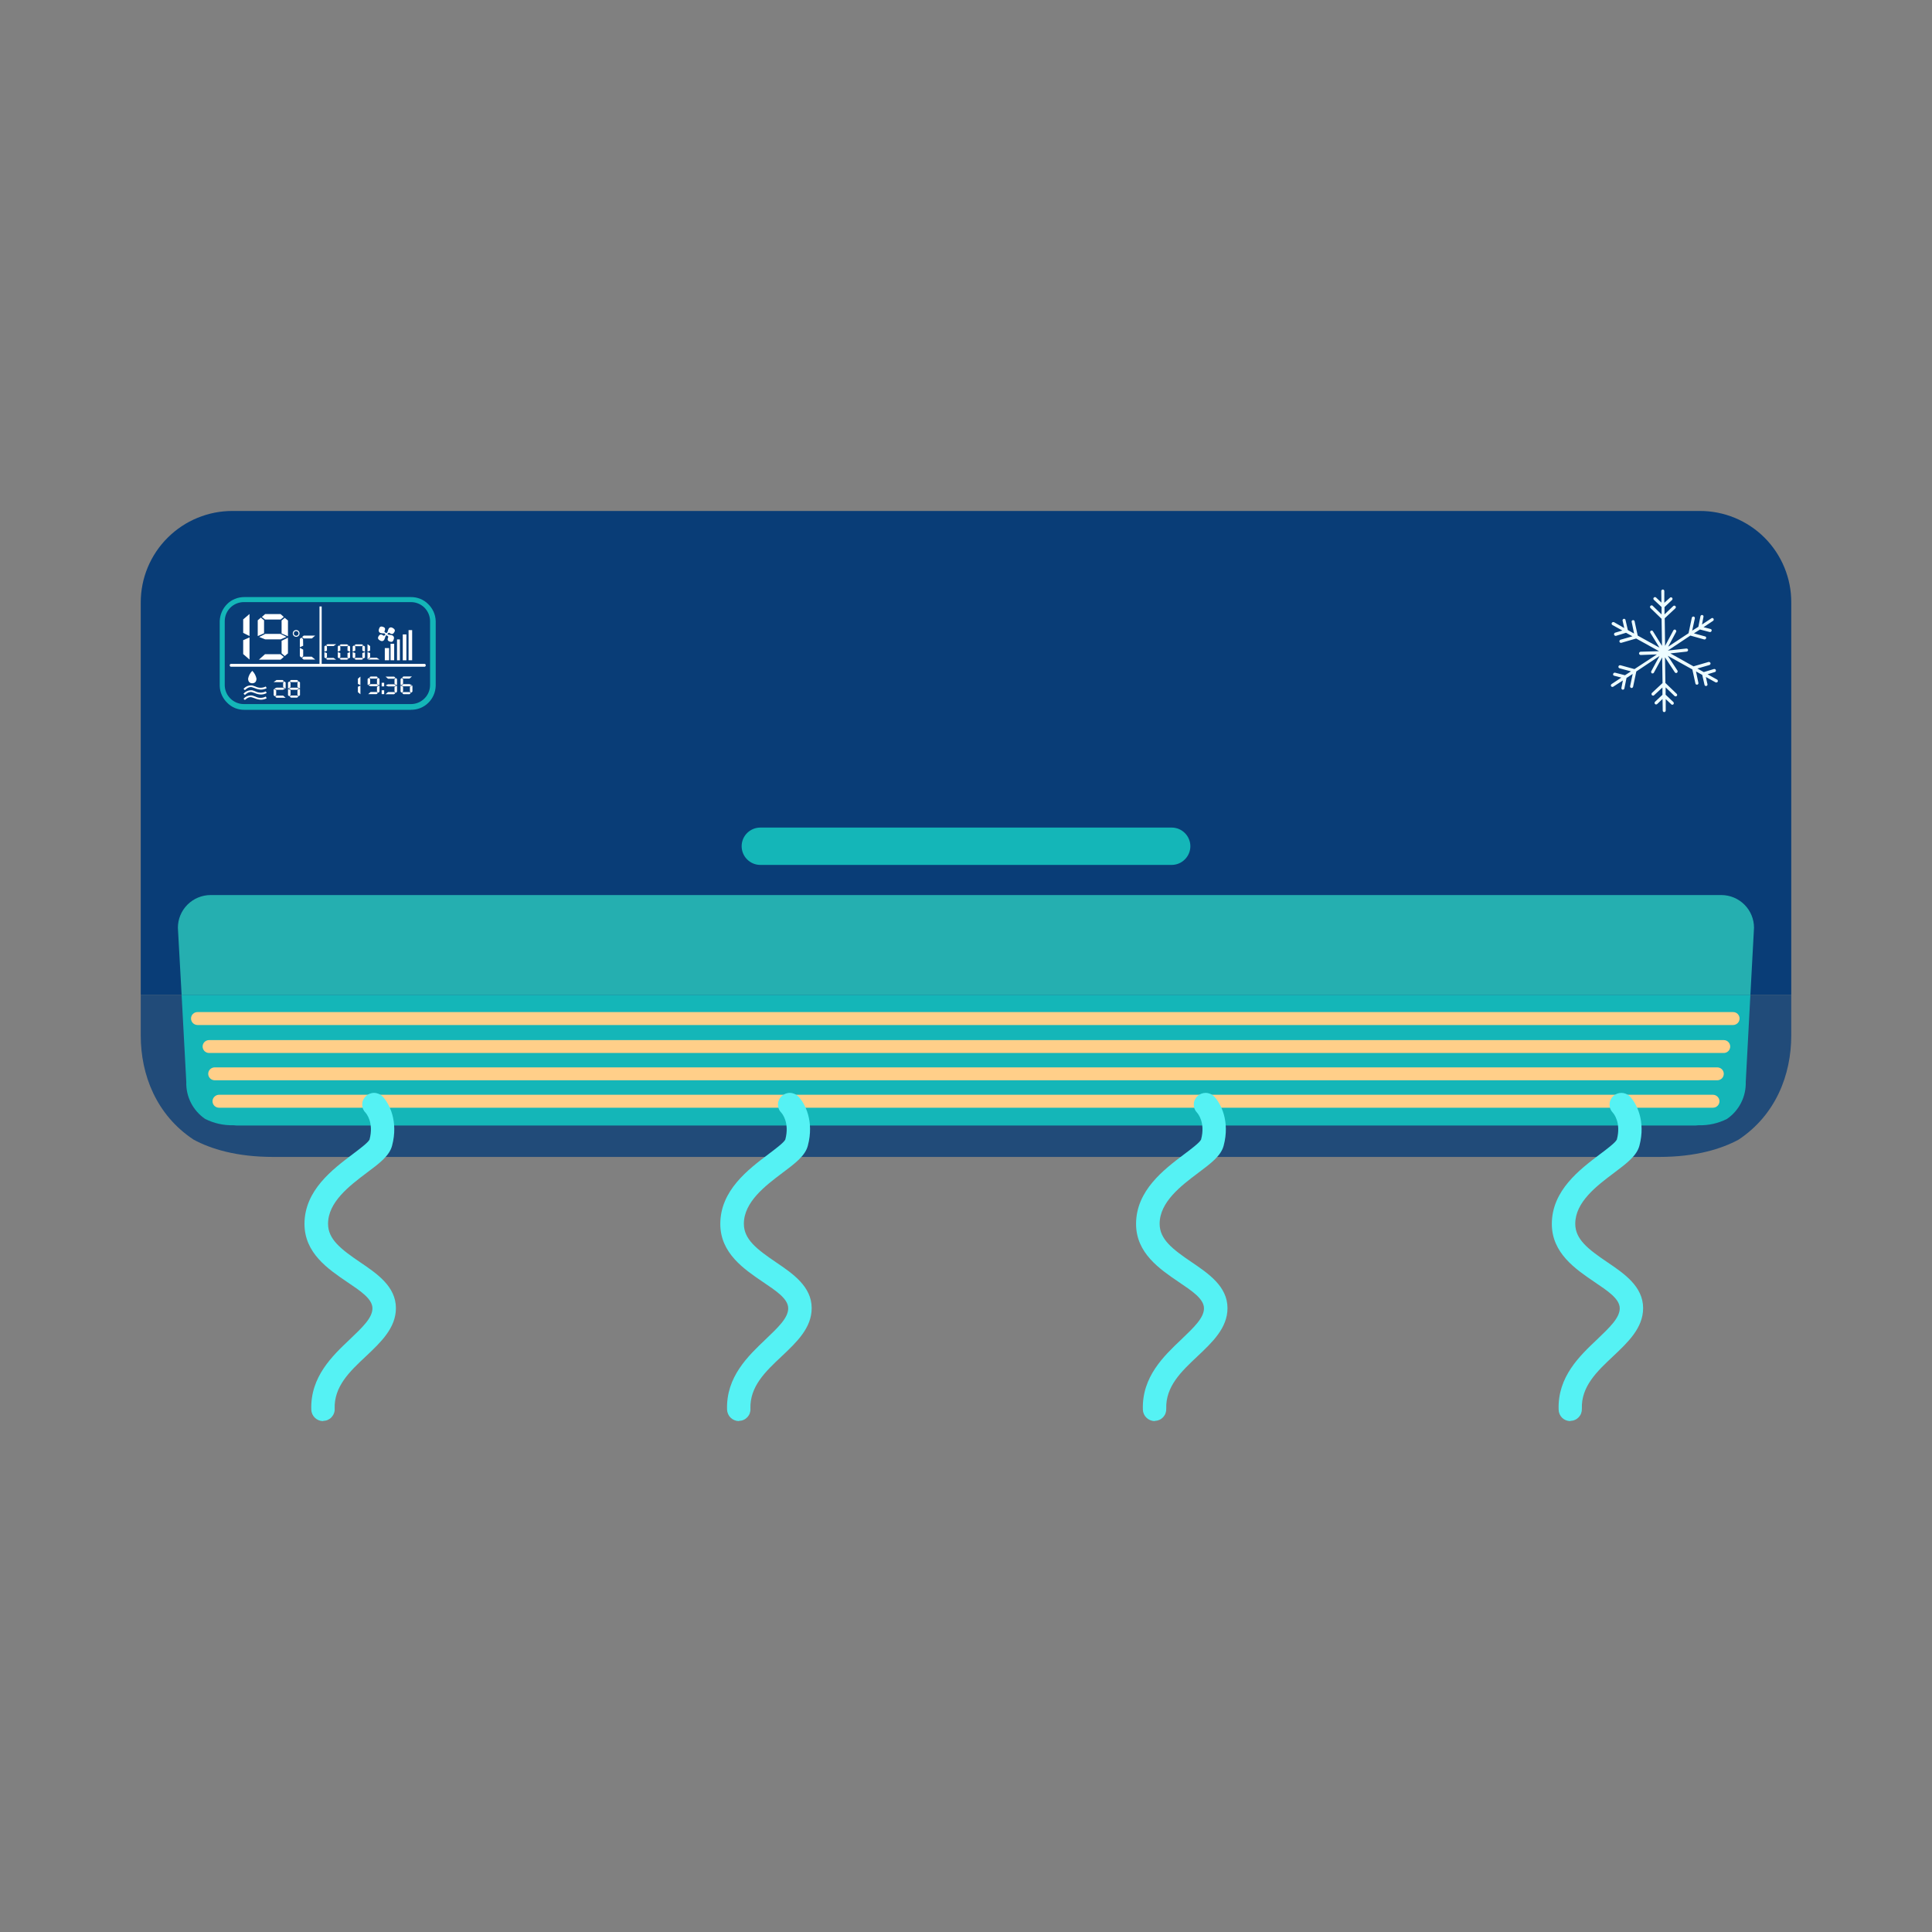 <svg width="40" height="40" viewBox="0 0 40 40" fill="none" xmlns="http://www.w3.org/2000/svg">
<rect x="0" y="0" width="40" height="40" fill="#808080" stroke="none"/>
<path d="M37.086 12.472C37.087 12.223 37.038 11.977 36.943 11.747C36.848 11.517 36.709 11.308 36.533 11.132C36.357 10.956 36.148 10.817 35.918 10.722C35.688 10.627 35.442 10.578 35.193 10.579H4.814C4.565 10.578 4.318 10.627 4.088 10.722C3.858 10.816 3.648 10.956 3.472 11.132C3.295 11.307 3.155 11.516 3.059 11.746C2.963 11.976 2.914 12.223 2.914 12.472V20.597H37.086V12.472Z" fill="#093D77"/>
<g opacity="0.8">
<path d="M2.914 20.597V21.44C2.914 22.25 3.234 23.084 4.01 23.596C4.362 23.785 4.89 23.953 5.659 23.953H5.827H34.181H34.348C35.114 23.953 35.642 23.785 35.994 23.596C36.766 23.084 37.086 22.25 37.086 21.44V20.597H2.914Z" fill="#093D77"/>
</g>
<path d="M36.315 19.208C36.315 19.029 36.244 18.857 36.117 18.73C35.99 18.603 35.819 18.532 35.639 18.531H4.359C4.18 18.532 4.008 18.603 3.881 18.73C3.754 18.857 3.683 19.029 3.683 19.208L3.76 20.597H36.24L36.315 19.208Z" fill="#25AFB0"/>
<path d="M4.245 23.165C4.427 23.257 4.628 23.302 4.832 23.297C4.853 23.297 4.873 23.302 4.892 23.302H35.109C35.128 23.302 35.147 23.297 35.168 23.297C35.371 23.303 35.572 23.258 35.754 23.167C35.878 23.082 35.979 22.967 36.047 22.833C36.115 22.699 36.148 22.55 36.144 22.4L36.24 20.597H3.76L3.857 22.4C3.852 22.55 3.885 22.698 3.953 22.832C4.021 22.966 4.122 23.08 4.245 23.165Z" fill="#14B6B8"/>
<path d="M36.016 21.087C36.016 21.123 36.002 21.157 35.977 21.182C35.952 21.207 35.918 21.221 35.883 21.222H4.088C4.053 21.221 4.019 21.207 3.994 21.182C3.969 21.157 3.955 21.123 3.955 21.087C3.955 21.07 3.958 21.052 3.965 21.036C3.971 21.02 3.981 21.005 3.994 20.993C4.006 20.98 4.021 20.971 4.037 20.964C4.053 20.957 4.071 20.954 4.088 20.954H35.883C35.9 20.954 35.917 20.957 35.934 20.964C35.95 20.971 35.965 20.98 35.977 20.993C35.989 21.005 35.999 21.02 36.006 21.036C36.013 21.052 36.016 21.07 36.016 21.087Z" fill="#FFCF89"/>
<path d="M35.822 21.667C35.822 21.685 35.819 21.702 35.812 21.718C35.806 21.735 35.796 21.749 35.783 21.762C35.771 21.774 35.756 21.784 35.74 21.791C35.724 21.797 35.706 21.801 35.689 21.801H4.329C4.311 21.801 4.294 21.797 4.278 21.791C4.262 21.784 4.247 21.774 4.234 21.762C4.222 21.749 4.212 21.735 4.205 21.718C4.199 21.702 4.195 21.685 4.195 21.667C4.195 21.632 4.209 21.598 4.234 21.573C4.26 21.548 4.293 21.534 4.329 21.534H35.689C35.724 21.534 35.758 21.548 35.783 21.573C35.808 21.598 35.822 21.632 35.822 21.667Z" fill="#FFCF89"/>
<path d="M35.689 22.232C35.689 22.268 35.675 22.302 35.65 22.327C35.624 22.352 35.59 22.366 35.555 22.366H4.445C4.427 22.366 4.41 22.362 4.394 22.356C4.377 22.349 4.363 22.339 4.35 22.327C4.338 22.314 4.328 22.3 4.321 22.283C4.314 22.267 4.311 22.25 4.311 22.232C4.311 22.215 4.314 22.197 4.321 22.181C4.328 22.165 4.338 22.15 4.35 22.138C4.363 22.125 4.377 22.116 4.394 22.109C4.41 22.102 4.427 22.099 4.445 22.099H35.555C35.59 22.099 35.624 22.113 35.65 22.138C35.675 22.163 35.689 22.197 35.689 22.232Z" fill="#FFCF89"/>
<path d="M35.6 22.8C35.6 22.818 35.596 22.835 35.59 22.851C35.583 22.868 35.573 22.882 35.56 22.895C35.548 22.907 35.533 22.917 35.517 22.924C35.501 22.93 35.483 22.934 35.465 22.934H4.534C4.517 22.934 4.499 22.93 4.483 22.924C4.467 22.917 4.452 22.907 4.439 22.895C4.427 22.882 4.417 22.868 4.41 22.851C4.403 22.835 4.4 22.818 4.4 22.8C4.4 22.765 4.414 22.731 4.44 22.706C4.465 22.681 4.499 22.666 4.534 22.666H35.465C35.501 22.666 35.535 22.681 35.56 22.706C35.585 22.731 35.6 22.765 35.6 22.8Z" fill="#FFCF89"/>
<path d="M24.645 17.52C24.645 17.623 24.604 17.721 24.531 17.793C24.459 17.866 24.361 17.907 24.258 17.907H15.741C15.639 17.907 15.541 17.866 15.468 17.793C15.396 17.721 15.355 17.623 15.355 17.52C15.355 17.469 15.365 17.419 15.384 17.372C15.404 17.325 15.432 17.283 15.468 17.247C15.504 17.211 15.547 17.183 15.594 17.163C15.64 17.144 15.691 17.134 15.741 17.134H24.258C24.309 17.134 24.359 17.144 24.406 17.163C24.453 17.183 24.495 17.211 24.531 17.247C24.567 17.283 24.596 17.325 24.615 17.372C24.635 17.419 24.645 17.469 24.645 17.52Z" fill="#14B6B8"/>
<path d="M35.555 14.073L35.353 13.96L35.503 13.914C35.507 13.913 35.511 13.911 35.515 13.909C35.518 13.906 35.521 13.903 35.523 13.899C35.525 13.895 35.526 13.891 35.526 13.887C35.527 13.883 35.526 13.878 35.525 13.874C35.523 13.868 35.52 13.862 35.514 13.857C35.509 13.853 35.502 13.851 35.495 13.851C35.492 13.85 35.489 13.85 35.486 13.851L35.275 13.915L35.142 13.841L35.391 13.769C35.4 13.766 35.407 13.761 35.411 13.753C35.415 13.746 35.416 13.737 35.414 13.729C35.412 13.722 35.408 13.716 35.402 13.712C35.397 13.708 35.39 13.706 35.383 13.705H35.374L35.062 13.796L34.583 13.528L34.921 13.491C34.929 13.49 34.937 13.485 34.942 13.479C34.948 13.472 34.95 13.463 34.95 13.455C34.949 13.447 34.944 13.439 34.938 13.434C34.931 13.429 34.923 13.426 34.914 13.427L34.531 13.469L34.997 13.159L35.283 13.239H35.293C35.3 13.239 35.306 13.237 35.312 13.232C35.317 13.228 35.321 13.222 35.322 13.216C35.326 13.208 35.326 13.199 35.322 13.191C35.321 13.188 35.318 13.184 35.315 13.182C35.312 13.18 35.308 13.178 35.304 13.177L35.071 13.113L35.196 13.033L35.398 13.086C35.401 13.087 35.404 13.087 35.407 13.086C35.413 13.086 35.42 13.084 35.425 13.079C35.431 13.075 35.434 13.069 35.436 13.062C35.438 13.058 35.439 13.054 35.439 13.05C35.439 13.046 35.438 13.042 35.436 13.038C35.432 13.031 35.425 13.025 35.417 13.023L35.27 12.985L35.467 12.854C35.474 12.85 35.479 12.842 35.48 12.834C35.482 12.825 35.481 12.817 35.476 12.809C35.474 12.805 35.47 12.801 35.465 12.799C35.461 12.796 35.456 12.795 35.45 12.795C35.444 12.795 35.438 12.797 35.433 12.801L35.238 12.93L35.269 12.77C35.27 12.766 35.27 12.762 35.269 12.758C35.268 12.754 35.266 12.749 35.264 12.746C35.262 12.743 35.258 12.74 35.255 12.737C35.251 12.735 35.248 12.733 35.243 12.733H35.238C35.23 12.733 35.223 12.736 35.217 12.74C35.211 12.745 35.207 12.752 35.206 12.759L35.163 12.977L35.035 13.057L35.09 12.802C35.091 12.794 35.09 12.785 35.085 12.778C35.08 12.771 35.073 12.766 35.065 12.765H35.059C35.052 12.764 35.044 12.767 35.039 12.772C35.033 12.776 35.029 12.783 35.027 12.79L34.96 13.11L34.538 13.389L34.703 13.081C34.705 13.078 34.706 13.073 34.706 13.069C34.706 13.065 34.705 13.06 34.703 13.057C34.701 13.049 34.695 13.042 34.688 13.038C34.684 13.036 34.68 13.035 34.676 13.034C34.672 13.034 34.668 13.034 34.664 13.036C34.66 13.037 34.656 13.039 34.653 13.042C34.649 13.045 34.647 13.048 34.645 13.052L34.474 13.372L34.466 12.801L34.687 12.594C34.693 12.588 34.697 12.58 34.697 12.571C34.697 12.563 34.693 12.555 34.687 12.549C34.684 12.546 34.681 12.543 34.677 12.541C34.673 12.54 34.669 12.539 34.665 12.539C34.661 12.539 34.657 12.54 34.653 12.541C34.649 12.543 34.645 12.545 34.642 12.548L34.462 12.72V12.569L34.618 12.422C34.624 12.416 34.627 12.408 34.628 12.4C34.628 12.391 34.625 12.383 34.619 12.377C34.617 12.373 34.613 12.371 34.609 12.369C34.605 12.367 34.6 12.366 34.596 12.366C34.588 12.366 34.58 12.369 34.575 12.375L34.458 12.48V12.236C34.457 12.227 34.454 12.22 34.448 12.214C34.442 12.208 34.434 12.205 34.426 12.205C34.417 12.205 34.41 12.209 34.404 12.215C34.398 12.221 34.395 12.229 34.395 12.237L34.398 12.477L34.286 12.37C34.28 12.365 34.272 12.362 34.264 12.362C34.26 12.362 34.255 12.363 34.252 12.365C34.248 12.366 34.244 12.369 34.241 12.372C34.238 12.375 34.236 12.379 34.234 12.382C34.232 12.386 34.231 12.391 34.231 12.395C34.231 12.399 34.232 12.404 34.234 12.408C34.236 12.412 34.238 12.415 34.241 12.418L34.401 12.568V12.721L34.216 12.541C34.213 12.539 34.21 12.536 34.207 12.535C34.203 12.533 34.199 12.533 34.195 12.533C34.186 12.533 34.178 12.537 34.171 12.543C34.165 12.549 34.162 12.557 34.162 12.566C34.162 12.574 34.165 12.582 34.171 12.589L34.401 12.812L34.41 13.372L34.222 13.069C34.22 13.065 34.216 13.061 34.211 13.058C34.206 13.056 34.201 13.054 34.195 13.054C34.19 13.054 34.184 13.056 34.179 13.059C34.172 13.063 34.167 13.071 34.165 13.079C34.163 13.087 34.164 13.096 34.169 13.103L34.358 13.409L33.907 13.159L33.843 12.864C33.842 12.857 33.838 12.851 33.833 12.846C33.827 12.841 33.82 12.839 33.813 12.839H33.806C33.802 12.84 33.798 12.841 33.794 12.844C33.791 12.846 33.788 12.849 33.785 12.853C33.783 12.857 33.782 12.861 33.781 12.865C33.78 12.869 33.781 12.873 33.782 12.877L33.832 13.117L33.703 13.045L33.655 12.837C33.654 12.83 33.65 12.823 33.645 12.819C33.64 12.814 33.633 12.812 33.626 12.812H33.618C33.614 12.813 33.61 12.815 33.606 12.817C33.603 12.82 33.6 12.823 33.598 12.827C33.596 12.83 33.594 12.834 33.593 12.838C33.593 12.842 33.593 12.846 33.594 12.85L33.628 13.003L33.414 12.88C33.409 12.878 33.404 12.878 33.399 12.88C33.394 12.88 33.389 12.881 33.385 12.883C33.38 12.885 33.376 12.889 33.373 12.893C33.37 12.897 33.368 12.901 33.367 12.906C33.366 12.911 33.367 12.916 33.368 12.921C33.37 12.929 33.376 12.936 33.383 12.94L33.589 13.054L33.44 13.099C33.433 13.101 33.426 13.106 33.422 13.113C33.418 13.119 33.416 13.127 33.417 13.135C33.418 13.143 33.421 13.15 33.427 13.155C33.433 13.161 33.44 13.164 33.448 13.165C33.448 13.165 33.453 13.165 33.456 13.165L33.665 13.101L33.798 13.174L33.55 13.245C33.542 13.248 33.536 13.254 33.532 13.261C33.528 13.269 33.527 13.278 33.529 13.286C33.531 13.293 33.535 13.299 33.54 13.303C33.546 13.307 33.552 13.309 33.559 13.309H33.567L33.875 13.22L34.349 13.482L33.967 13.493C33.958 13.494 33.95 13.498 33.944 13.505C33.938 13.511 33.934 13.52 33.934 13.529C33.935 13.537 33.938 13.545 33.945 13.551C33.951 13.557 33.959 13.56 33.967 13.561L34.304 13.549L33.84 13.853L33.55 13.773H33.542C33.534 13.773 33.526 13.775 33.52 13.78C33.513 13.785 33.509 13.792 33.508 13.8C33.506 13.809 33.508 13.817 33.513 13.824C33.518 13.83 33.525 13.835 33.533 13.837L33.768 13.9L33.643 13.98L33.438 13.927H33.431C33.423 13.927 33.416 13.929 33.411 13.934C33.405 13.938 33.401 13.944 33.399 13.951C33.398 13.955 33.397 13.959 33.397 13.963C33.397 13.967 33.398 13.971 33.399 13.975C33.404 13.982 33.41 13.988 33.419 13.99L33.568 14.029L33.366 14.163C33.359 14.168 33.354 14.175 33.352 14.183C33.35 14.192 33.352 14.2 33.356 14.208C33.359 14.212 33.363 14.216 33.368 14.219C33.373 14.221 33.378 14.222 33.383 14.222C33.39 14.222 33.396 14.22 33.401 14.217L33.6 14.088L33.57 14.241C33.569 14.245 33.569 14.25 33.569 14.254C33.57 14.258 33.572 14.262 33.574 14.265C33.576 14.269 33.579 14.272 33.582 14.274C33.586 14.277 33.59 14.278 33.594 14.279H33.602C33.609 14.279 33.616 14.276 33.621 14.271C33.627 14.266 33.63 14.26 33.631 14.253L33.675 14.037L33.803 13.953L33.75 14.206C33.748 14.214 33.75 14.223 33.755 14.23C33.757 14.234 33.759 14.237 33.763 14.239C33.766 14.242 33.77 14.243 33.774 14.244H33.782C33.789 14.243 33.796 14.24 33.801 14.236C33.807 14.231 33.81 14.224 33.812 14.217L33.878 13.902L34.358 13.582L34.187 13.898C34.183 13.906 34.183 13.915 34.187 13.923C34.188 13.927 34.19 13.931 34.193 13.934C34.195 13.938 34.199 13.94 34.203 13.942C34.207 13.943 34.211 13.943 34.215 13.942C34.221 13.942 34.227 13.941 34.232 13.938C34.237 13.935 34.241 13.93 34.243 13.925L34.413 13.611L34.421 14.142L34.202 14.346C34.199 14.349 34.196 14.353 34.195 14.357C34.193 14.361 34.192 14.365 34.192 14.369C34.192 14.374 34.193 14.378 34.195 14.382C34.196 14.386 34.199 14.389 34.202 14.393C34.205 14.396 34.208 14.398 34.212 14.4C34.216 14.402 34.22 14.402 34.224 14.402C34.23 14.403 34.235 14.402 34.24 14.4L34.419 14.234V14.385L34.265 14.53C34.259 14.536 34.256 14.544 34.256 14.553C34.256 14.562 34.259 14.57 34.265 14.576C34.268 14.579 34.272 14.581 34.276 14.583C34.279 14.585 34.284 14.585 34.288 14.585C34.296 14.585 34.304 14.582 34.31 14.577L34.421 14.471L34.425 14.711C34.425 14.715 34.425 14.719 34.427 14.723C34.429 14.727 34.431 14.731 34.434 14.734C34.437 14.737 34.44 14.739 34.444 14.741C34.448 14.742 34.452 14.743 34.456 14.743C34.46 14.743 34.465 14.742 34.469 14.74C34.472 14.738 34.476 14.736 34.479 14.732C34.482 14.729 34.484 14.725 34.485 14.721C34.487 14.717 34.487 14.713 34.487 14.709V14.474L34.602 14.582C34.604 14.585 34.608 14.588 34.611 14.589C34.615 14.591 34.619 14.591 34.623 14.591C34.632 14.591 34.64 14.587 34.647 14.581C34.649 14.578 34.652 14.574 34.653 14.57C34.654 14.566 34.655 14.562 34.654 14.557C34.654 14.553 34.654 14.549 34.652 14.545C34.65 14.541 34.648 14.538 34.645 14.535L34.485 14.383V14.231L34.67 14.41C34.673 14.413 34.677 14.415 34.681 14.416C34.684 14.418 34.688 14.418 34.692 14.418C34.696 14.418 34.7 14.417 34.704 14.416C34.708 14.414 34.712 14.412 34.715 14.409C34.718 14.406 34.72 14.403 34.722 14.399C34.723 14.396 34.724 14.392 34.724 14.388C34.724 14.379 34.72 14.371 34.714 14.365L34.48 14.14L34.472 13.609L34.676 13.92C34.679 13.924 34.683 13.928 34.688 13.93C34.692 13.933 34.697 13.934 34.703 13.934C34.709 13.934 34.714 13.932 34.719 13.929C34.726 13.924 34.731 13.917 34.733 13.908C34.735 13.9 34.734 13.891 34.73 13.884L34.529 13.577L35.038 13.86L35.102 14.152C35.103 14.159 35.107 14.165 35.113 14.169C35.119 14.173 35.126 14.175 35.133 14.175H35.139C35.144 14.174 35.147 14.173 35.151 14.171C35.154 14.168 35.157 14.165 35.159 14.161C35.162 14.158 35.163 14.154 35.164 14.15C35.165 14.146 35.164 14.141 35.163 14.137L35.114 13.901L35.243 13.973L35.29 14.179C35.291 14.186 35.295 14.192 35.3 14.196C35.306 14.201 35.312 14.203 35.319 14.203H35.328C35.332 14.202 35.336 14.2 35.339 14.198C35.343 14.195 35.345 14.192 35.347 14.189C35.35 14.185 35.351 14.181 35.352 14.177C35.353 14.173 35.352 14.169 35.351 14.165L35.318 14.016L35.522 14.129C35.527 14.13 35.532 14.13 35.537 14.129C35.543 14.129 35.548 14.128 35.553 14.124C35.558 14.121 35.562 14.117 35.564 14.112C35.566 14.108 35.567 14.104 35.567 14.1C35.567 14.096 35.566 14.091 35.564 14.088C35.563 14.082 35.56 14.077 35.555 14.073Z" fill="#EDFCFF"/>
<path d="M8.513 12.407H5.073C4.824 12.407 4.623 12.608 4.623 12.857V14.187C4.623 14.435 4.824 14.637 5.073 14.637H8.513C8.762 14.637 8.963 14.435 8.963 14.187V12.857C8.963 12.608 8.762 12.407 8.513 12.407Z" fill="#093D77"/>
<path d="M8.51 14.696H5.062C4.996 14.697 4.931 14.685 4.869 14.661C4.808 14.636 4.752 14.599 4.706 14.552C4.658 14.506 4.62 14.452 4.593 14.392C4.565 14.33 4.55 14.264 4.549 14.196V12.862C4.553 12.728 4.608 12.6 4.703 12.506C4.749 12.46 4.803 12.424 4.863 12.4C4.926 12.374 4.993 12.361 5.061 12.362H8.508C8.575 12.361 8.642 12.374 8.704 12.4C8.764 12.424 8.818 12.46 8.864 12.506C8.911 12.552 8.95 12.606 8.977 12.666C9.005 12.728 9.019 12.795 9.021 12.862V14.196C9.019 14.264 9.005 14.331 8.977 14.393C8.951 14.453 8.913 14.507 8.866 14.553C8.819 14.599 8.763 14.635 8.701 14.66C8.639 14.684 8.574 14.696 8.507 14.695L8.51 14.696ZM8.904 12.861C8.904 12.756 8.862 12.656 8.789 12.582C8.715 12.508 8.614 12.466 8.51 12.466H5.047C4.943 12.466 4.842 12.508 4.768 12.582C4.694 12.656 4.653 12.756 4.653 12.861V14.183C4.653 14.288 4.695 14.388 4.769 14.461C4.843 14.535 4.943 14.577 5.047 14.577H8.51C8.614 14.577 8.714 14.535 8.788 14.461C8.862 14.388 8.904 14.288 8.904 14.183V12.861Z" fill="#14B6B8"/>
<path d="M5.166 13.169L5.035 13.103V12.824L5.166 12.712V13.169ZM5.166 13.655L5.035 13.542V13.254L5.166 13.197V13.655Z" fill="white"/>
<path d="M5.467 13.112L5.336 13.169V12.843L5.401 12.787L5.467 12.843V13.112ZM5.876 13.6L5.809 13.658H5.36L5.486 13.545H5.806L5.876 13.6ZM5.931 13.186L5.81 13.237H5.49L5.366 13.188L5.492 13.124H5.806L5.931 13.186ZM5.876 12.773L5.809 12.827H5.489L5.422 12.773L5.489 12.714H5.809L5.876 12.773ZM5.962 13.173L5.83 13.116V12.847L5.895 12.791L5.962 12.847V13.173ZM5.962 13.527L5.895 13.583L5.83 13.527V13.267L5.962 13.202V13.527Z" fill="white"/>
<path d="M6.277 13.37L6.208 13.399V13.228L6.24 13.2L6.274 13.23L6.277 13.37ZM6.277 13.586L6.242 13.615L6.208 13.586V13.414L6.277 13.449V13.586ZM6.526 13.159L6.457 13.218H6.289L6.254 13.19L6.289 13.159H6.526ZM6.526 13.655H6.286L6.25 13.625L6.286 13.596H6.454L6.526 13.655Z" fill="white"/>
<path d="M6.132 13.185C6.118 13.185 6.104 13.181 6.093 13.173C6.081 13.165 6.072 13.154 6.067 13.141C6.062 13.128 6.06 13.114 6.063 13.101C6.066 13.087 6.072 13.074 6.082 13.065C6.092 13.055 6.105 13.048 6.118 13.045C6.132 13.043 6.146 13.044 6.159 13.049C6.172 13.055 6.183 13.064 6.19 13.075C6.198 13.087 6.202 13.1 6.202 13.114C6.202 13.133 6.195 13.151 6.181 13.164C6.168 13.177 6.151 13.184 6.132 13.185ZM6.132 13.066C6.122 13.066 6.113 13.068 6.105 13.074C6.097 13.079 6.091 13.087 6.087 13.096C6.083 13.105 6.082 13.114 6.084 13.124C6.086 13.133 6.091 13.142 6.097 13.149C6.104 13.156 6.113 13.16 6.122 13.162C6.132 13.164 6.142 13.163 6.151 13.159C6.16 13.156 6.167 13.149 6.173 13.142C6.178 13.133 6.181 13.124 6.181 13.114C6.181 13.101 6.176 13.089 6.166 13.08C6.157 13.071 6.145 13.066 6.132 13.066Z" fill="white"/>
<path d="M8.789 13.745H4.782C4.768 13.745 4.757 13.756 4.757 13.77V13.778C4.757 13.792 4.768 13.804 4.782 13.804H8.789C8.803 13.804 8.814 13.792 8.814 13.778V13.77C8.814 13.756 8.803 13.745 8.789 13.745Z" fill="white"/>
<path d="M8.025 13.134C8.026 13.13 8.026 13.126 8.025 13.122V13.12C8.034 13.111 8.05 13.097 8.059 13.101C8.068 13.105 8.113 13.149 8.146 13.112C8.18 13.075 8.182 13.044 8.162 13.024C8.162 13.024 8.11 12.972 8.069 12.995C8.028 13.019 8.036 13.07 8.012 13.103C8.008 13.101 8.003 13.101 7.998 13.103C7.994 13.102 7.99 13.102 7.986 13.103C7.974 13.095 7.957 13.083 7.959 13.074C7.962 13.064 7.993 13.011 7.95 12.987C7.906 12.963 7.874 12.968 7.86 12.992C7.86 12.992 7.822 13.055 7.854 13.09C7.887 13.124 7.934 13.104 7.972 13.119C7.972 13.122 7.972 13.124 7.972 13.127C7.972 13.132 7.974 13.138 7.977 13.143C7.967 13.152 7.95 13.167 7.942 13.162C7.933 13.157 7.888 13.114 7.854 13.151C7.821 13.187 7.819 13.219 7.839 13.239C7.839 13.239 7.891 13.291 7.933 13.267C7.974 13.244 7.965 13.187 7.995 13.154H8.006C8.015 13.159 8.042 13.175 8.039 13.187C8.037 13.199 8.005 13.251 8.049 13.274C8.093 13.297 8.123 13.292 8.138 13.269C8.138 13.269 8.176 13.206 8.144 13.171C8.112 13.135 8.062 13.152 8.025 13.134Z" fill="white"/>
<path d="M8.056 13.418H7.967V13.67H8.056V13.418Z" fill="white"/>
<path d="M8.161 13.329H8.086V13.67H8.161V13.329Z" fill="white"/>
<path d="M8.279 13.239H8.22V13.671H8.279V13.239Z" fill="white"/>
<path d="M8.414 13.135H8.339V13.671H8.414V13.135Z" fill="white"/>
<path d="M8.533 13.046H8.459V13.67H8.533V13.046Z" fill="white"/>
<path d="M6.769 13.473L6.716 13.492V13.382L6.742 13.363L6.769 13.382V13.473ZM6.769 13.611L6.742 13.63L6.716 13.611V13.502L6.769 13.523V13.611ZM6.96 13.338L6.906 13.376H6.778L6.751 13.358L6.778 13.338H6.96ZM6.96 13.658H6.776L6.749 13.639L6.776 13.621H6.906L6.96 13.658Z" fill="white"/>
<path d="M7.046 13.47L6.994 13.492V13.382L7.02 13.363L7.046 13.382V13.47ZM7.046 13.611L7.02 13.63L6.994 13.611V13.502L7.046 13.521V13.611ZM7.214 13.36L7.186 13.378H7.056L7.029 13.36L7.056 13.341H7.186L7.214 13.36ZM7.214 13.638L7.186 13.658H7.056L7.029 13.638L7.056 13.62H7.186L7.214 13.638ZM7.248 13.494L7.195 13.472V13.385L7.222 13.366L7.248 13.385V13.494ZM7.248 13.614L7.222 13.632L7.195 13.614V13.52L7.248 13.501V13.614Z" fill="white"/>
<path d="M7.355 13.47L7.302 13.492V13.382L7.328 13.363L7.355 13.382V13.47ZM7.355 13.611L7.328 13.63L7.302 13.611V13.502L7.355 13.521V13.611ZM7.52 13.36L7.493 13.378H7.364L7.337 13.36L7.364 13.341H7.495L7.52 13.36ZM7.52 13.638L7.493 13.658H7.364L7.337 13.638L7.364 13.62H7.495L7.52 13.638ZM7.555 13.494L7.502 13.472V13.385L7.528 13.366L7.555 13.385V13.494ZM7.555 13.614L7.528 13.632L7.502 13.614V13.52L7.555 13.501V13.614Z" fill="white"/>
<path d="M7.663 13.47L7.609 13.492V13.338L7.663 13.376V13.47ZM7.663 13.61L7.609 13.65V13.502L7.663 13.521V13.61ZM7.857 13.655H7.617L7.671 13.618H7.801L7.857 13.655Z" fill="white"/>
<path d="M6.66 12.556H6.615V13.775H6.66V12.556Z" fill="white"/>
<path d="M7.462 14.185L7.41 14.16V14.052L7.462 14.008V14.185ZM7.462 14.374L7.41 14.33V14.218L7.462 14.196V14.374Z" fill="white"/>
<path d="M7.663 14.16L7.611 14.181V14.056L7.638 14.034L7.663 14.056V14.16ZM7.823 14.349L7.797 14.371H7.623L7.673 14.327H7.799L7.823 14.349ZM7.845 14.189L7.797 14.208H7.673L7.624 14.189L7.675 14.164H7.799L7.845 14.189ZM7.823 14.029L7.797 14.05H7.673L7.646 14.029L7.673 14.006H7.799L7.823 14.029ZM7.857 14.183L7.805 14.162V14.057L7.831 14.035L7.857 14.057V14.183ZM7.857 14.321L7.831 14.343L7.805 14.321V14.22L7.857 14.194V14.321Z" fill="white"/>
<path d="M7.954 14.211H7.902V14.136H7.954V14.211ZM7.954 14.371H7.902V14.291H7.954V14.371Z" fill="white"/>
<path d="M8.186 14.03L8.159 14.052H8.033L7.982 14.008H8.16L8.186 14.03ZM8.186 14.35L8.159 14.373H7.982L8.033 14.329H8.16L8.186 14.35ZM8.208 14.19L8.159 14.211H8.033L7.984 14.19L8.032 14.167H8.16L8.208 14.19ZM8.22 14.185L8.168 14.16V14.059L8.194 14.037L8.22 14.059V14.185ZM8.22 14.322L8.194 14.345L8.168 14.322V14.218L8.22 14.196V14.322Z" fill="white"/>
<path d="M8.345 14.16L8.293 14.185V14.059L8.319 14.037L8.345 14.059V14.16ZM8.345 14.32L8.319 14.342L8.293 14.32V14.193L8.345 14.216V14.32ZM8.529 14.188L8.481 14.209H8.354L8.305 14.188L8.355 14.164H8.48L8.529 14.188ZM8.529 14.005L8.479 14.049H8.352L8.326 14.028L8.352 14.005H8.529ZM8.506 14.349L8.479 14.372H8.352L8.326 14.349L8.352 14.328H8.48L8.506 14.349ZM8.539 14.32L8.514 14.342L8.487 14.32V14.216L8.539 14.193V14.32Z" fill="white"/>
<path d="M5.31 14.049C5.31 14.12 5.271 14.146 5.223 14.146C5.175 14.146 5.137 14.12 5.137 14.049C5.149 13.988 5.179 13.932 5.223 13.889C5.267 13.932 5.297 13.988 5.31 14.049Z" fill="white"/>
<path d="M5.071 14.289L5.042 14.263C5.064 14.237 5.092 14.217 5.124 14.204C5.156 14.192 5.19 14.188 5.224 14.192C5.245 14.198 5.267 14.206 5.287 14.213C5.32 14.23 5.357 14.239 5.395 14.239C5.433 14.239 5.47 14.23 5.503 14.213L5.521 14.248C5.484 14.267 5.444 14.277 5.402 14.278C5.358 14.276 5.314 14.266 5.274 14.247C5.253 14.24 5.234 14.232 5.214 14.227C5.141 14.211 5.072 14.288 5.071 14.289Z" fill="white"/>
<path d="M5.071 14.389L5.042 14.363C5.064 14.337 5.092 14.317 5.124 14.305C5.156 14.292 5.19 14.288 5.224 14.292C5.245 14.298 5.267 14.305 5.287 14.314C5.32 14.331 5.358 14.34 5.395 14.34C5.433 14.34 5.47 14.331 5.503 14.314L5.521 14.349C5.484 14.368 5.444 14.379 5.402 14.379C5.358 14.377 5.314 14.367 5.274 14.349C5.254 14.341 5.234 14.334 5.214 14.329C5.141 14.312 5.072 14.388 5.071 14.389Z" fill="white"/>
<path d="M5.071 14.493L5.042 14.467C5.064 14.442 5.093 14.422 5.124 14.411C5.156 14.399 5.19 14.395 5.224 14.4C5.245 14.406 5.267 14.413 5.287 14.421C5.32 14.439 5.357 14.448 5.395 14.448C5.433 14.448 5.47 14.439 5.503 14.421L5.521 14.457C5.484 14.476 5.444 14.486 5.402 14.487C5.358 14.485 5.314 14.475 5.274 14.457C5.254 14.449 5.234 14.442 5.214 14.437C5.141 14.416 5.072 14.493 5.071 14.493Z" fill="white"/>
<path d="M5.878 14.101L5.851 14.123H5.664L5.725 14.079H5.851L5.878 14.101ZM5.718 14.395L5.691 14.416L5.666 14.395V14.267L5.718 14.29V14.395ZM5.902 14.262L5.853 14.282H5.724L5.676 14.261L5.724 14.237H5.85L5.902 14.262ZM5.914 14.446H5.725L5.698 14.423L5.725 14.402H5.862L5.914 14.446ZM5.914 14.256L5.862 14.231V14.13L5.887 14.108L5.914 14.13V14.256Z" fill="white"/>
<path d="M6.015 14.23L5.963 14.256V14.13L5.989 14.108L6.015 14.13V14.23ZM6.015 14.394L5.989 14.416L5.963 14.394V14.267L6.015 14.29V14.394ZM6.199 14.261L6.151 14.282H6.024L5.975 14.261L6.025 14.238H6.15L6.199 14.261ZM6.178 14.101L6.151 14.123H6.024L5.998 14.101L6.024 14.079H6.151L6.178 14.101ZM6.178 14.421L6.151 14.444H6.024L5.998 14.421L6.024 14.4H6.151L6.178 14.421ZM6.211 14.254L6.159 14.229V14.128L6.185 14.106L6.211 14.128V14.254ZM6.211 14.393L6.185 14.414L6.159 14.393V14.288L6.211 14.265V14.393Z" fill="white"/>
<path d="M6.685 29.422C6.622 29.421 6.562 29.396 6.518 29.352C6.473 29.308 6.447 29.248 6.445 29.186C6.423 28.506 6.879 28.074 7.245 27.728C7.495 27.488 7.711 27.288 7.711 27.088C7.711 26.888 7.455 26.723 7.184 26.54C6.793 26.274 6.304 25.944 6.304 25.34C6.304 24.648 6.881 24.213 7.302 23.896C7.437 23.794 7.622 23.656 7.651 23.593C7.745 23.237 7.579 23.049 7.571 23.041C7.548 23.018 7.53 22.992 7.517 22.962C7.505 22.933 7.499 22.901 7.499 22.87C7.499 22.838 7.505 22.806 7.517 22.777C7.53 22.747 7.548 22.721 7.571 22.698C7.617 22.653 7.679 22.627 7.744 22.627C7.809 22.627 7.871 22.653 7.917 22.698C8.055 22.838 8.254 23.209 8.117 23.722C8.062 23.93 7.855 24.086 7.592 24.282C7.235 24.551 6.792 24.887 6.792 25.337C6.792 25.657 7.055 25.861 7.456 26.133C7.803 26.368 8.197 26.634 8.197 27.084C8.197 27.494 7.883 27.791 7.579 28.078C7.236 28.398 6.914 28.706 6.929 29.166C6.931 29.198 6.926 29.23 6.914 29.261C6.903 29.291 6.886 29.318 6.864 29.342C6.843 29.365 6.816 29.384 6.787 29.397C6.758 29.41 6.726 29.417 6.694 29.418L6.685 29.422Z" fill="#55F2F4"/>
<path d="M15.293 29.422C15.231 29.42 15.171 29.395 15.126 29.351C15.082 29.308 15.056 29.248 15.053 29.186C15.031 28.506 15.489 28.074 15.853 27.728C16.103 27.488 16.319 27.288 16.319 27.088C16.319 26.888 16.063 26.723 15.793 26.54C15.401 26.274 14.913 25.944 14.913 25.34C14.913 24.648 15.489 24.213 15.91 23.896C16.045 23.794 16.23 23.656 16.259 23.593C16.353 23.237 16.187 23.049 16.179 23.041C16.156 23.018 16.138 22.992 16.126 22.962C16.113 22.933 16.107 22.901 16.107 22.87C16.107 22.838 16.113 22.806 16.126 22.777C16.138 22.747 16.156 22.721 16.179 22.698C16.225 22.653 16.287 22.627 16.352 22.627C16.417 22.627 16.479 22.653 16.525 22.698C16.664 22.838 16.862 23.209 16.725 23.722C16.67 23.93 16.463 24.086 16.201 24.282C15.843 24.551 15.401 24.887 15.401 25.337C15.401 25.657 15.664 25.861 16.065 26.133C16.412 26.368 16.805 26.634 16.805 27.084C16.805 27.494 16.491 27.791 16.187 28.078C15.845 28.398 15.522 28.706 15.537 29.166C15.539 29.198 15.534 29.23 15.523 29.261C15.512 29.291 15.495 29.318 15.473 29.342C15.451 29.365 15.425 29.384 15.395 29.397C15.366 29.41 15.334 29.417 15.302 29.418L15.293 29.422Z" fill="#55F2F4"/>
<path d="M23.902 29.422C23.839 29.42 23.779 29.395 23.735 29.351C23.69 29.308 23.664 29.248 23.662 29.186C23.639 28.506 24.097 28.074 24.462 27.728C24.711 27.488 24.927 27.288 24.927 27.088C24.927 26.888 24.671 26.723 24.401 26.54C24.01 26.274 23.521 25.944 23.521 25.34C23.521 24.648 24.098 24.213 24.519 23.896C24.655 23.794 24.839 23.656 24.867 23.593C24.962 23.237 24.795 23.049 24.787 23.041C24.765 23.018 24.747 22.992 24.734 22.962C24.722 22.933 24.716 22.901 24.716 22.87C24.716 22.838 24.722 22.806 24.734 22.777C24.747 22.747 24.765 22.721 24.787 22.698C24.833 22.653 24.896 22.627 24.961 22.627C25.026 22.627 25.088 22.653 25.134 22.698C25.272 22.838 25.471 23.209 25.334 23.722C25.279 23.93 25.071 24.086 24.809 24.282C24.451 24.551 24.009 24.887 24.009 25.337C24.009 25.657 24.272 25.861 24.674 26.133C25.02 26.368 25.414 26.634 25.414 27.084C25.414 27.494 25.099 27.791 24.795 28.078C24.454 28.398 24.131 28.706 24.146 29.166C24.147 29.198 24.142 29.23 24.131 29.261C24.12 29.291 24.103 29.318 24.081 29.342C24.059 29.365 24.033 29.384 24.004 29.397C23.974 29.41 23.943 29.417 23.911 29.418L23.902 29.422Z" fill="#55F2F4"/>
<path d="M32.51 29.422C32.447 29.422 32.386 29.397 32.341 29.353C32.297 29.309 32.271 29.249 32.27 29.186C32.246 28.506 32.704 28.074 33.07 27.728C33.319 27.488 33.535 27.288 33.535 27.088C33.535 26.888 33.279 26.723 33.009 26.54C32.618 26.274 32.129 25.944 32.129 25.34C32.129 24.648 32.706 24.213 33.127 23.896C33.263 23.794 33.447 23.656 33.475 23.593C33.57 23.237 33.403 23.049 33.395 23.041C33.373 23.018 33.355 22.992 33.342 22.962C33.33 22.933 33.324 22.901 33.324 22.87C33.324 22.838 33.33 22.806 33.342 22.777C33.355 22.747 33.373 22.721 33.395 22.698C33.441 22.653 33.504 22.627 33.569 22.627C33.633 22.627 33.696 22.653 33.742 22.698C33.88 22.838 34.078 23.209 33.942 23.722C33.886 23.93 33.679 24.086 33.418 24.282C33.059 24.551 32.614 24.887 32.614 25.337C32.614 25.657 32.877 25.861 33.279 26.133C33.626 26.368 34.019 26.634 34.019 27.084C34.019 27.494 33.704 27.791 33.4 28.078C33.059 28.398 32.735 28.706 32.751 29.166C32.752 29.198 32.747 29.23 32.736 29.261C32.725 29.291 32.708 29.318 32.686 29.342C32.664 29.365 32.638 29.384 32.608 29.397C32.579 29.41 32.547 29.417 32.515 29.418L32.51 29.422Z" fill="#55F2F4"/>
</svg>
